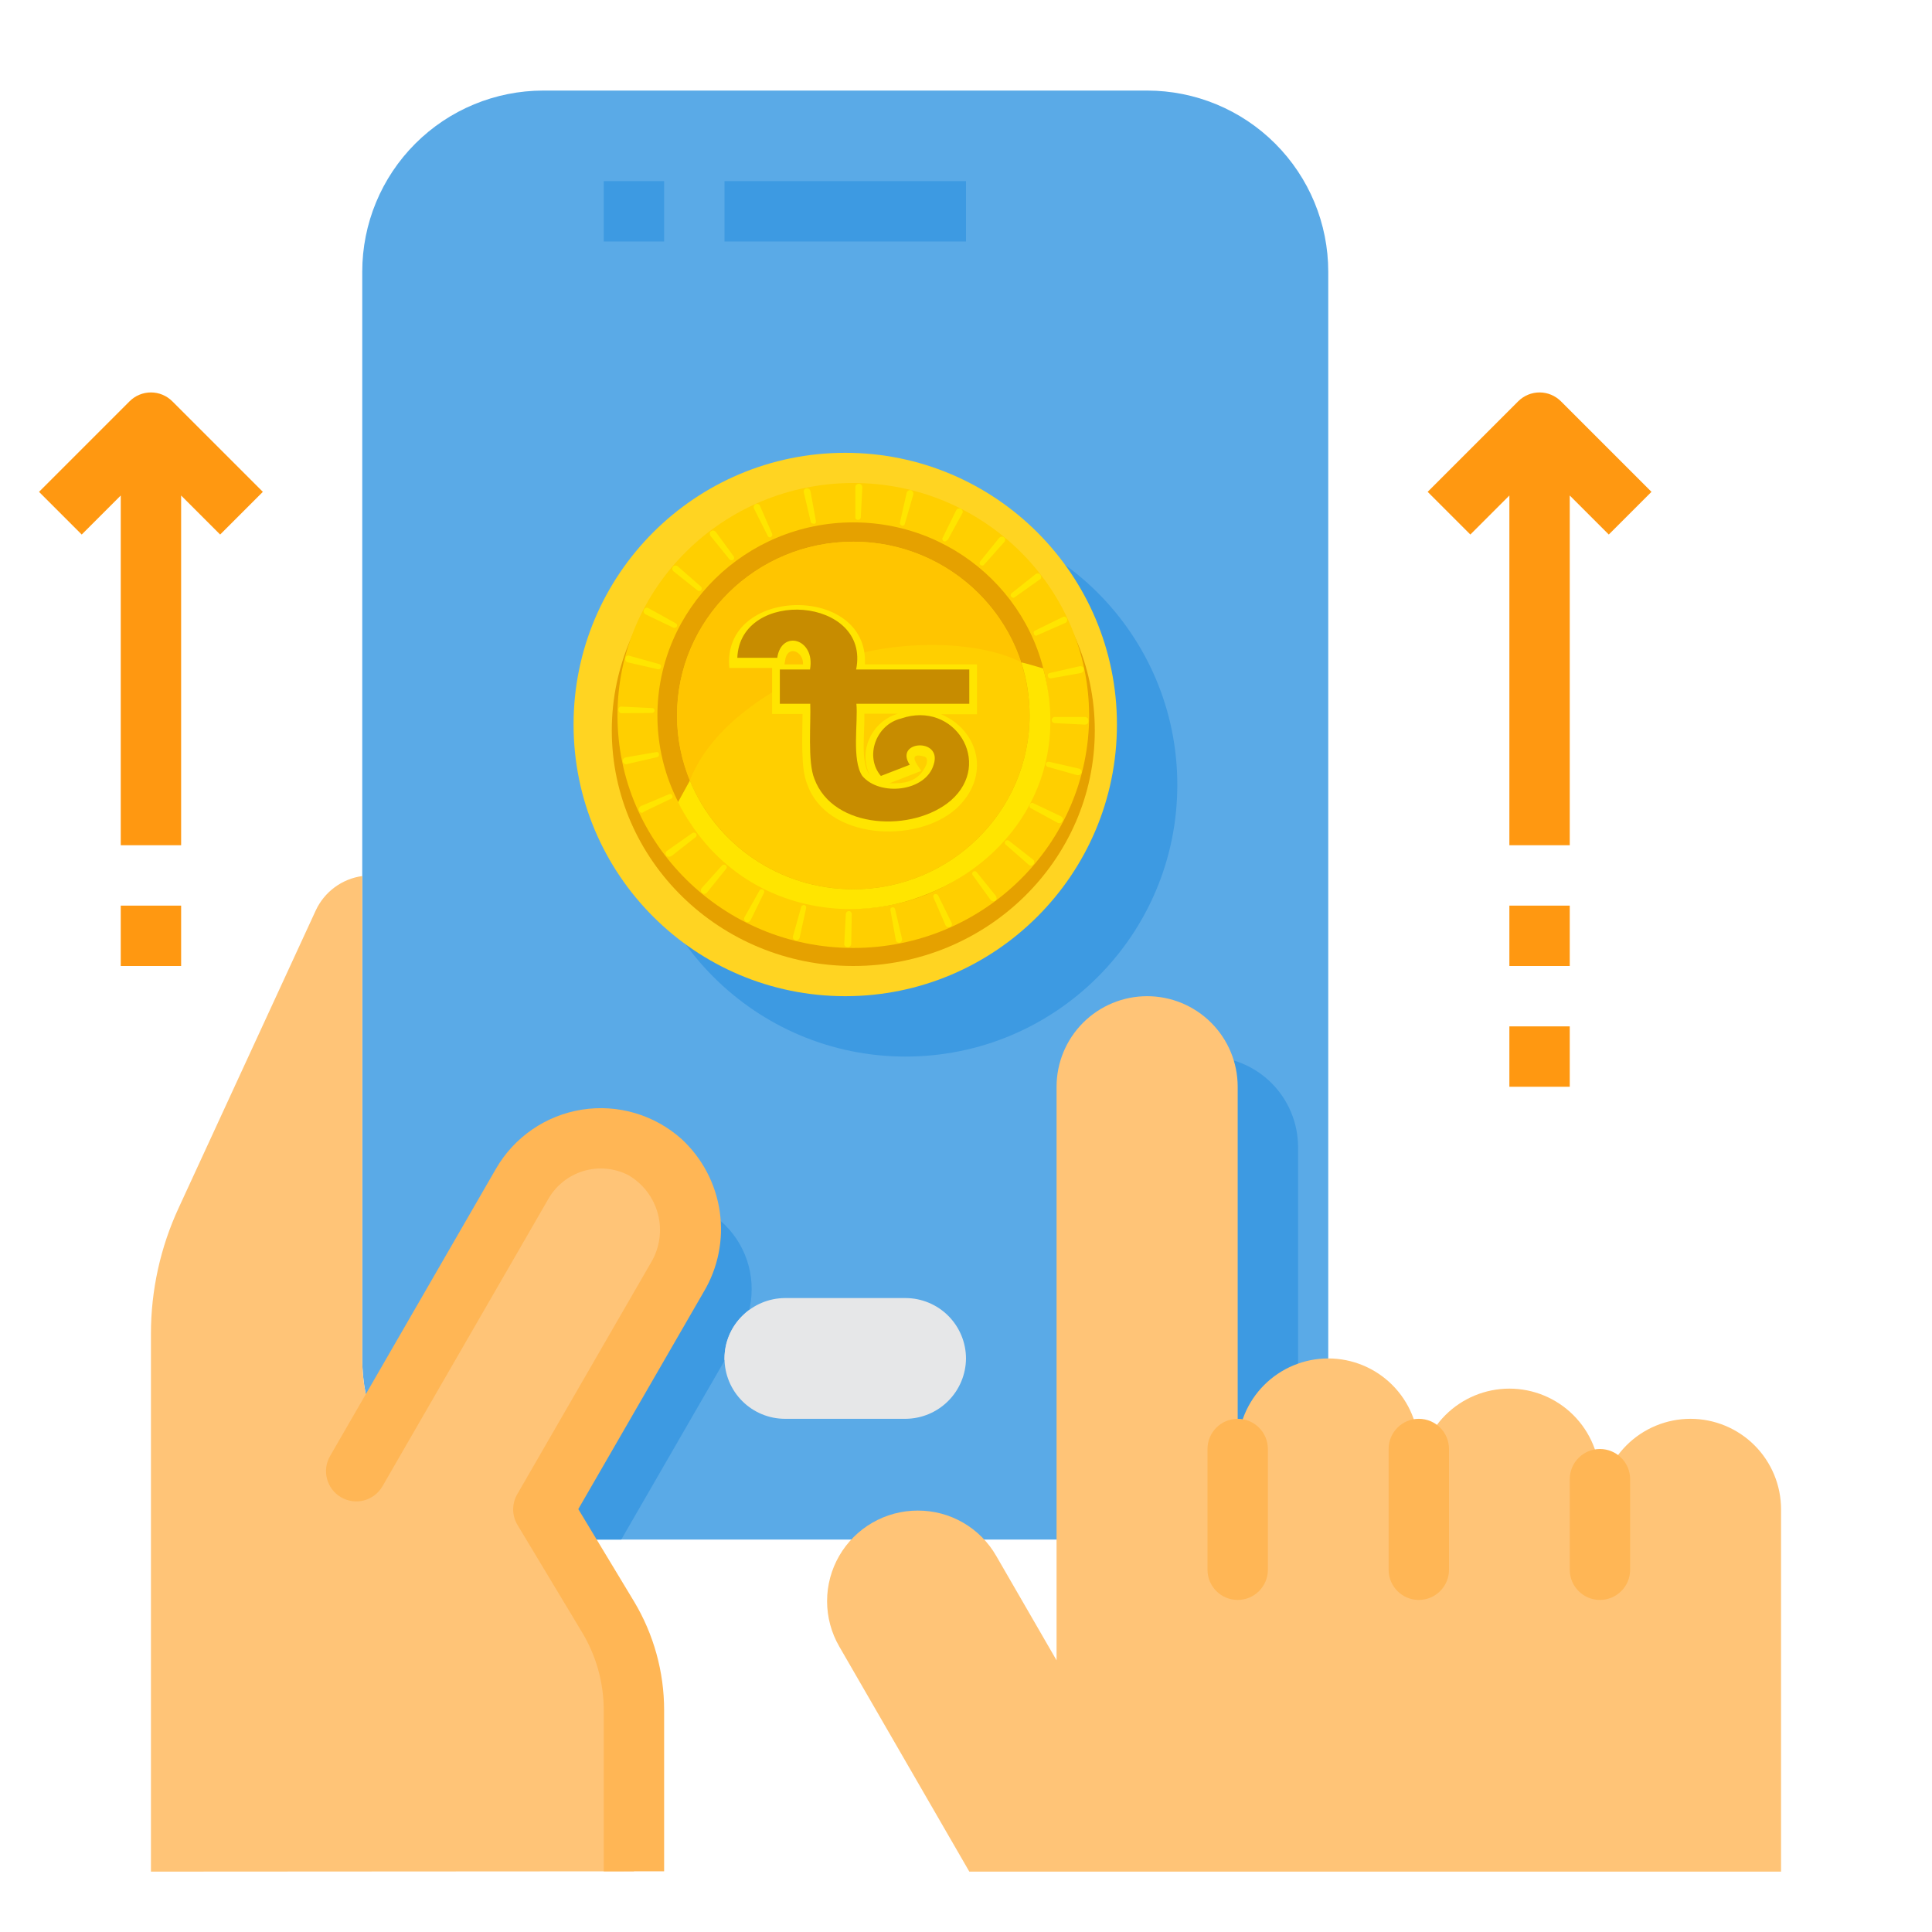 <svg width="104" height="104" viewBox="0 0 104 104" fill="none" xmlns="http://www.w3.org/2000/svg">
<path d="M71.5 14.625V73.125C71.508 75.04 70.942 76.913 69.875 78.504C68.989 79.848 67.782 80.952 66.364 81.715C64.946 82.478 63.36 82.876 61.75 82.875H29.25C27.969 82.876 26.701 82.625 25.517 82.135C24.334 81.646 23.259 80.928 22.353 80.022C21.447 79.117 20.729 78.041 20.24 76.858C19.75 75.674 19.499 74.406 19.5 73.125V14.625C19.5 12.039 20.527 9.559 22.356 7.731C24.184 5.902 26.664 4.875 29.25 4.875H61.75C64.336 4.875 66.816 5.902 68.644 7.731C70.473 9.559 71.5 12.039 71.5 14.625Z" fill="#5AAAE7"/>
<path d="M40.462 69.404C40.462 70.259 40.238 71.1 39.812 71.841L33.443 82.875H30.225L29.25 81.25L36.562 68.591C36.988 67.85 37.212 67.009 37.212 66.154C37.216 65.675 37.145 65.198 37.001 64.74C37.361 64.839 37.706 64.986 38.025 65.179C38.769 65.605 39.386 66.22 39.814 66.962C40.242 67.705 40.466 68.547 40.462 69.404Z" fill="#3D9AE2"/>
<path d="M69.875 61.75V78.504C68.989 79.848 67.782 80.952 66.364 81.715C64.946 82.478 63.36 82.876 61.75 82.875H60.125V61.75C60.125 60.457 60.639 59.217 61.553 58.303C62.467 57.389 63.707 56.875 65 56.875C66.293 56.875 67.533 57.389 68.447 58.303C69.361 59.217 69.875 60.457 69.875 61.75Z" fill="#3D9AE2"/>
<path d="M40.333 70.509C40.229 70.977 40.054 71.427 39.812 71.841L39 73.239V73.125C38.998 72.698 39.081 72.275 39.246 71.882C39.411 71.488 39.653 71.132 39.959 70.834C40.076 70.717 40.201 70.608 40.333 70.509Z" fill="#D8D7DA"/>
<path d="M37.212 66.154C37.214 65.08 36.86 64.035 36.207 63.183C35.553 62.33 34.636 61.718 33.599 61.44C32.561 61.162 31.461 61.234 30.469 61.646C29.477 62.058 28.648 62.785 28.113 63.717L20.361 77.139C19.792 75.878 19.498 74.509 19.5 73.125V47.158C18.961 47.232 18.45 47.441 18.012 47.765C17.575 48.088 17.226 48.517 16.997 49.01L9.62 65.016C8.633 67.145 8.123 69.463 8.125 71.809V100.75L34.125 100.734V92.056C34.121 90.287 33.639 88.552 32.727 87.035L30.225 82.875L29.25 81.25L36.562 68.591C36.988 67.85 37.212 67.009 37.212 66.154Z" fill="#FFC477"/>
<path d="M48.75 69.875C49.611 69.878 50.436 70.221 51.045 70.83C51.654 71.439 51.997 72.264 52 73.125C51.994 73.985 51.649 74.808 51.041 75.416C50.433 76.024 49.61 76.369 48.75 76.375H42.25C41.389 76.372 40.564 76.029 39.955 75.42C39.346 74.811 39.003 73.986 39 73.125C39.006 72.265 39.351 71.442 39.959 70.834C40.567 70.226 41.39 69.881 42.25 69.875H48.75Z" fill="#E6E7E8"/>
<path d="M86.125 81.25C86.125 79.957 86.639 78.717 87.553 77.803C88.467 76.889 89.707 76.375 91 76.375C92.293 76.375 93.533 76.889 94.447 77.803C95.361 78.717 95.875 79.957 95.875 81.25V100.75H52.179L45.175 88.627C44.747 87.886 44.522 87.045 44.522 86.189C44.522 85.333 44.748 84.492 45.176 83.751C45.604 83.01 46.22 82.395 46.961 81.967C47.703 81.539 48.544 81.314 49.4 81.315C50.257 81.311 51.099 81.535 51.842 81.963C52.584 82.392 53.199 83.009 53.625 83.752L56.875 89.375V58.5C56.875 57.207 57.389 55.967 58.303 55.053C59.217 54.139 60.457 53.625 61.75 53.625C63.043 53.625 64.283 54.139 65.197 55.053C66.111 55.967 66.625 57.207 66.625 58.5V78C66.625 76.707 67.139 75.467 68.053 74.553C68.967 73.639 70.207 73.125 71.5 73.125C72.793 73.125 74.033 73.639 74.947 74.553C75.861 75.467 76.375 76.707 76.375 78V79.625C76.375 78.332 76.889 77.092 77.803 76.178C78.717 75.264 79.957 74.75 81.25 74.75C82.543 74.75 83.783 75.264 84.697 76.178C85.611 77.092 86.125 78.332 86.125 79.625V81.25Z" fill="#FFC477"/>
<path d="M48.75 56.875C56.827 56.875 63.375 50.327 63.375 42.25C63.375 34.173 56.827 27.625 48.75 27.625C40.673 27.625 34.125 34.173 34.125 42.25C34.125 50.327 40.673 56.875 48.75 56.875Z" fill="#3D9AE2"/>
<path d="M45.5 53.625C53.577 53.625 60.125 47.077 60.125 39C60.125 30.923 53.577 24.375 45.5 24.375C37.423 24.375 30.875 30.923 30.875 39C30.875 47.077 37.423 53.625 45.5 53.625Z" fill="#FFD422"/>
<g clip-path="url(#clip0_99_217)">
<path d="M45.933 26.643C38.76 26.643 32.933 32.332 32.933 39.321C32.933 46.31 38.76 52 45.933 52C53.106 52 58.933 46.31 58.933 39.321C58.933 32.319 53.092 26.643 45.933 26.643Z" fill="#E5A100"/>
<path d="M45.933 26C38.941 26 33.239 31.608 33.239 38.514C33.239 45.421 38.927 51.029 45.933 51.029C52.94 51.029 58.628 45.421 58.628 38.514C58.614 31.608 52.926 26 45.933 26Z" fill="#FFCF00"/>
<path d="M45.933 28.12C40.12 28.12 35.389 32.784 35.389 38.515C35.389 44.245 40.12 48.909 45.933 48.909C51.747 48.909 56.478 44.245 56.478 38.515C56.478 32.784 51.747 28.12 45.933 28.12ZM45.933 47.87C40.703 47.87 36.444 43.671 36.444 38.515C36.444 33.358 40.703 29.16 45.933 29.16C51.164 29.16 55.423 33.358 55.423 38.515C55.423 43.671 51.164 47.87 45.933 47.87Z" fill="#E5A100"/>
<path d="M45.628 50.988C45.573 50.988 45.517 50.961 45.489 50.933C45.462 50.892 45.434 50.851 45.448 50.796L45.531 49.196C45.545 49.1 45.6 49.046 45.697 49.046C45.739 49.046 45.781 49.059 45.809 49.1C45.836 49.128 45.85 49.169 45.85 49.196L45.822 50.81C45.822 50.906 45.739 50.988 45.628 50.988ZM48.375 50.742C48.306 50.742 48.236 50.687 48.223 50.605L47.931 48.991C47.931 48.95 47.931 48.923 47.945 48.895C47.959 48.868 48.001 48.854 48.028 48.841H48.056C48.125 48.841 48.167 48.882 48.181 48.936L48.556 50.536C48.569 50.591 48.556 50.632 48.528 50.673C48.5 50.714 48.458 50.742 48.417 50.755H48.389C48.403 50.742 48.389 50.742 48.375 50.742ZM42.867 50.619C42.853 50.619 42.839 50.619 42.825 50.619C42.77 50.605 42.728 50.578 42.701 50.523C42.673 50.482 42.673 50.427 42.687 50.4L43.131 48.813C43.145 48.758 43.214 48.718 43.27 48.718H43.297C43.367 48.731 43.408 48.8 43.394 48.882L43.047 50.468C43.034 50.55 42.95 50.619 42.867 50.619ZM51.039 49.907C50.983 49.907 50.928 49.866 50.9 49.812L50.248 48.307C50.22 48.239 50.248 48.17 50.318 48.129H50.373C50.428 48.129 50.47 48.157 50.498 48.198L51.219 49.661C51.247 49.716 51.247 49.757 51.233 49.812C51.219 49.853 51.192 49.88 51.164 49.894L51.122 49.907C51.081 49.894 51.067 49.907 51.039 49.907ZM40.245 49.634C40.217 49.634 40.19 49.634 40.162 49.62C40.12 49.593 40.092 49.566 40.065 49.511C40.051 49.456 40.051 49.415 40.078 49.374L40.883 47.938C40.911 47.87 40.98 47.87 40.994 47.87C41.022 47.87 41.05 47.87 41.063 47.883C41.105 47.897 41.119 47.924 41.133 47.965C41.147 47.993 41.133 48.02 41.133 48.047L40.411 49.524C40.384 49.593 40.314 49.634 40.245 49.634ZM53.481 48.512C53.411 48.512 53.356 48.485 53.314 48.43L52.357 47.104C52.315 47.049 52.329 46.967 52.385 46.926C52.413 46.898 52.44 46.898 52.468 46.898C52.51 46.898 52.551 46.912 52.579 46.953L53.606 48.225C53.633 48.266 53.647 48.307 53.647 48.362C53.647 48.417 53.62 48.458 53.578 48.485L53.564 48.499C53.522 48.512 53.495 48.512 53.481 48.512ZM37.914 48.116C37.873 48.116 37.831 48.102 37.803 48.075C37.72 48.006 37.706 47.883 37.775 47.801L38.871 46.584C38.899 46.556 38.941 46.543 38.982 46.543C39.01 46.543 39.052 46.556 39.066 46.57C39.121 46.611 39.149 46.693 39.093 46.762L38.067 48.034C38.025 48.088 37.97 48.116 37.914 48.116ZM55.493 46.598C55.451 46.598 55.409 46.584 55.368 46.543L54.133 45.462C54.077 45.408 54.077 45.326 54.119 45.271C54.147 45.243 54.188 45.23 54.23 45.23C54.258 45.23 54.285 45.243 54.313 45.257L55.604 46.269C55.645 46.297 55.673 46.351 55.673 46.392C55.673 46.42 55.673 46.474 55.631 46.516L55.617 46.529V46.543C55.576 46.584 55.534 46.598 55.493 46.598ZM36.013 46.119C35.958 46.119 35.902 46.092 35.861 46.05C35.833 46.01 35.819 45.955 35.833 45.9C35.833 45.873 35.861 45.832 35.902 45.804L37.262 44.847C37.276 44.833 37.318 44.82 37.345 44.82C37.387 44.82 37.442 44.833 37.47 44.874C37.526 44.943 37.498 45.011 37.442 45.066L36.152 46.078C36.097 46.105 36.055 46.119 36.013 46.119ZM57.033 44.313C57.005 44.313 56.977 44.3 56.949 44.3L55.493 43.507C55.409 43.465 55.409 43.383 55.437 43.315L55.451 43.288V43.274C55.479 43.247 55.52 43.219 55.562 43.219C55.576 43.219 55.59 43.219 55.617 43.233L57.116 43.944C57.157 43.972 57.199 44.013 57.213 44.054C57.227 44.095 57.227 44.136 57.199 44.177L57.185 44.204V44.218C57.144 44.286 57.088 44.313 57.033 44.313ZM34.557 43.753C34.487 43.753 34.432 43.712 34.404 43.643C34.376 43.602 34.376 43.561 34.39 43.507C34.404 43.465 34.446 43.425 34.487 43.397L36.013 42.754C36.027 42.754 36.055 42.741 36.069 42.741C36.124 42.741 36.166 42.768 36.194 42.823C36.221 42.877 36.194 42.973 36.138 42.987L34.654 43.698C34.612 43.739 34.584 43.753 34.557 43.753ZM58.032 41.728C58.018 41.728 58.004 41.728 57.99 41.728L56.394 41.277C56.325 41.264 56.283 41.181 56.297 41.113V41.099C56.325 41.045 56.367 41.004 56.436 41.004H56.464L58.073 41.373C58.129 41.387 58.17 41.414 58.198 41.455C58.226 41.496 58.226 41.537 58.226 41.578C58.184 41.674 58.115 41.728 58.032 41.728ZM33.71 41.14C33.627 41.14 33.558 41.086 33.53 41.017V40.99V40.976C33.516 40.922 33.53 40.881 33.558 40.853C33.585 40.812 33.627 40.785 33.682 40.771L35.334 40.484H35.361C35.417 40.484 35.458 40.525 35.472 40.566V40.593V40.607C35.486 40.675 35.444 40.744 35.375 40.758L33.766 41.127C33.752 41.14 33.724 41.14 33.71 41.14ZM56.769 38.925C56.672 38.911 56.616 38.856 56.616 38.761C56.616 38.665 56.686 38.596 56.783 38.596H58.406C58.462 38.596 58.503 38.624 58.545 38.651C58.573 38.692 58.587 38.733 58.587 38.774V38.843C58.587 38.897 58.573 38.925 58.559 38.938C58.517 38.98 58.462 39.007 58.406 39.007L56.769 38.925ZM33.447 38.391C33.363 38.391 33.294 38.309 33.294 38.214C33.28 38.104 33.35 38.036 33.447 38.036L35.125 38.118C35.181 38.118 35.236 38.172 35.236 38.255C35.236 38.309 35.167 38.378 35.112 38.378L33.447 38.391ZM56.561 36.518C56.492 36.518 56.422 36.477 56.408 36.395C56.394 36.353 56.408 36.312 56.422 36.285C56.436 36.258 56.464 36.244 56.505 36.23L58.129 35.861H58.17C58.254 35.861 58.323 35.916 58.337 35.984V36.012C58.364 36.121 58.281 36.203 58.184 36.23L56.561 36.518ZM35.444 36.025C35.431 36.025 35.417 36.025 35.417 36.025L33.794 35.656C33.696 35.629 33.641 35.533 33.669 35.437V35.423V35.396C33.696 35.328 33.766 35.287 33.835 35.287C33.849 35.287 33.863 35.287 33.877 35.3L35.5 35.752C35.528 35.765 35.556 35.779 35.569 35.806C35.583 35.82 35.597 35.861 35.583 35.889V35.902V35.929C35.556 35.998 35.514 36.025 35.444 36.025ZM55.77 34.22C55.728 34.22 55.687 34.193 55.659 34.138C55.645 34.111 55.645 34.069 55.645 34.028C55.659 33.987 55.687 33.96 55.715 33.946L57.199 33.221C57.227 33.208 57.255 33.194 57.282 33.194C57.352 33.194 57.407 33.235 57.435 33.29C57.449 33.331 57.463 33.386 57.435 33.44C57.421 33.481 57.379 33.522 57.338 33.536L55.812 34.206L55.798 34.22C55.798 34.22 55.784 34.22 55.77 34.22ZM36.291 33.796C36.277 33.796 36.249 33.796 36.235 33.782L34.751 33.071C34.709 33.044 34.668 33.003 34.654 32.962C34.64 32.921 34.64 32.866 34.668 32.825L34.681 32.797V32.784C34.723 32.729 34.779 32.715 34.834 32.715C34.862 32.715 34.89 32.729 34.917 32.743L36.374 33.55C36.416 33.577 36.43 33.604 36.444 33.632C36.457 33.673 36.444 33.7 36.43 33.741C36.402 33.769 36.346 33.796 36.291 33.796ZM54.549 32.182C54.508 32.182 54.466 32.155 54.438 32.127C54.383 32.059 54.397 31.991 54.452 31.936L55.742 30.91C55.77 30.883 55.812 30.869 55.867 30.869C55.895 30.869 55.964 30.883 56.006 30.937C56.034 30.978 56.047 31.019 56.047 31.074C56.047 31.129 56.02 31.17 55.964 31.197L54.632 32.141C54.605 32.168 54.577 32.182 54.549 32.182ZM37.637 31.813C37.609 31.813 37.581 31.813 37.553 31.785L36.263 30.76C36.18 30.691 36.166 30.582 36.235 30.5C36.263 30.459 36.319 30.445 36.374 30.445C36.416 30.445 36.457 30.459 36.485 30.486L37.734 31.58C37.761 31.608 37.775 31.635 37.775 31.676C37.775 31.717 37.761 31.744 37.748 31.772C37.72 31.799 37.678 31.813 37.637 31.813ZM52.87 30.445C52.843 30.445 52.815 30.431 52.787 30.418C52.718 30.363 52.718 30.295 52.759 30.226L53.786 28.954C53.828 28.913 53.883 28.886 53.939 28.886C53.966 28.886 54.008 28.886 54.05 28.927C54.091 28.954 54.105 28.995 54.105 29.05C54.105 29.105 54.091 29.146 54.063 29.173L52.968 30.404C52.954 30.431 52.912 30.445 52.87 30.445ZM39.385 30.158C39.343 30.158 39.301 30.144 39.274 30.117L38.247 28.845C38.219 28.804 38.206 28.749 38.206 28.708C38.206 28.681 38.219 28.626 38.275 28.599C38.316 28.571 38.358 28.558 38.372 28.558C38.428 28.558 38.497 28.585 38.538 28.64L39.496 29.953C39.537 30.007 39.523 30.089 39.468 30.144C39.454 30.144 39.426 30.158 39.385 30.158ZM50.859 29.146C50.845 29.146 50.817 29.146 50.803 29.132C50.775 29.118 50.748 29.091 50.734 29.05C50.72 29.009 50.72 28.982 50.748 28.941L51.469 27.477C51.497 27.409 51.566 27.368 51.636 27.368C51.663 27.368 51.691 27.368 51.719 27.381C51.76 27.409 51.788 27.436 51.816 27.491C51.83 27.546 51.83 27.587 51.802 27.628L51.025 29.05C50.956 29.105 50.9 29.146 50.859 29.146ZM41.452 28.927C41.397 28.927 41.355 28.899 41.327 28.845L40.592 27.381C40.564 27.34 40.564 27.286 40.578 27.245C40.592 27.204 40.633 27.163 40.675 27.135C40.689 27.135 40.717 27.122 40.744 27.122C40.814 27.122 40.883 27.163 40.911 27.231L41.563 28.735C41.591 28.804 41.563 28.872 41.494 28.913C41.494 28.927 41.48 28.927 41.452 28.927ZM48.597 28.298C48.583 28.298 48.569 28.298 48.556 28.298C48.514 28.284 48.486 28.257 48.458 28.229C48.444 28.202 48.431 28.175 48.444 28.134L48.805 26.533C48.819 26.451 48.902 26.383 48.986 26.383H49.027C49.124 26.41 49.18 26.506 49.166 26.616L48.708 28.188C48.694 28.27 48.639 28.298 48.597 28.298ZM43.783 28.188C43.714 28.188 43.644 28.147 43.644 28.093L43.27 26.506C43.256 26.451 43.27 26.397 43.297 26.356C43.325 26.315 43.367 26.301 43.408 26.287H43.45C43.533 26.287 43.616 26.356 43.63 26.451L43.922 28.052C43.922 28.093 43.922 28.12 43.908 28.147C43.894 28.175 43.852 28.188 43.825 28.202C43.797 28.188 43.783 28.188 43.783 28.188ZM46.183 27.983C46.086 27.983 46.044 27.915 46.044 27.846V26.219C46.044 26.109 46.141 26.041 46.225 26.041H46.239C46.336 26.041 46.419 26.123 46.419 26.233L46.336 27.86C46.336 27.915 46.266 27.983 46.183 27.983Z" fill="#FFE500"/>
<path d="M49.596 48.252C48.403 48.704 47.099 48.936 45.795 48.936C42.576 48.936 39.26 47.514 37.151 44.3C36.666 43.575 36.499 43.178 36.499 43.178L37.123 42.043C37.123 42.029 37.123 42.016 37.137 42.016C38.538 45.449 41.965 47.869 45.933 47.869C51.164 47.869 55.423 43.67 55.423 38.514C55.423 37.529 55.271 36.572 54.979 35.669V35.656C55.243 35.711 55.742 35.861 56.158 35.984C57.726 41.851 54.285 46.543 49.596 48.252Z" fill="#FFE500"/>
<path d="M45.933 29.159C40.703 29.159 36.444 33.358 36.444 38.514C36.444 39.745 36.693 40.921 37.137 42.002C38.414 38.774 42.132 36.681 45.17 35.519C47.695 34.562 52.26 34.302 54.965 35.642C53.731 31.895 50.151 29.159 45.933 29.159Z" fill="#FFC500"/>
<path d="M52.593 35.765H46.558C46.78 31.416 38.83 31.539 39.26 35.957H41.563V38.432H43.2C43.2 39.636 43.089 41.345 43.45 42.207C44.49 45.202 49.319 45.449 51.469 43.534C53.384 41.769 52.676 39.294 50.651 38.446H52.593V35.765ZM49.596 41.496C49.319 41.113 48.847 40.47 49.776 40.73C49.832 40.757 49.971 40.839 49.86 41.168C49.444 42.139 48.611 42.18 47.876 42.166L49.596 41.496ZM46.71 39.991C46.516 40.58 46.558 41.195 46.807 41.701C46.308 41.044 46.558 39.417 46.53 38.419H48.334C47.584 38.637 46.974 39.212 46.71 39.991ZM42.257 35.601C42.34 34.685 43.256 35.027 43.228 35.765H42.229L42.257 35.601Z" fill="#FFE500"/>
<path d="M52.177 36.039V37.885H46.1C46.197 38.87 45.836 40.908 46.419 41.77C47.349 42.877 49.832 42.631 50.262 41.154C50.734 39.691 48.112 39.868 48.972 41.168L47.418 41.77C46.53 40.716 47.154 39.007 48.5 38.679C51.386 37.68 53.481 41.072 51.192 43.083C49.18 44.819 44.851 44.669 43.838 41.92C43.464 41.017 43.658 38.87 43.616 37.885H41.979V36.039H43.602C43.908 34.384 42.062 33.864 41.84 35.41H39.69C39.843 31.621 46.877 32.114 46.086 36.039H52.177Z" fill="#C78C00"/>
</g>
<path d="M32.5 9.75H35.75V13H32.5V9.75Z" fill="#3D9AE2"/>
<path d="M39 9.75H52V13H39V9.75Z" fill="#3D9AE2"/>
<path d="M6.976 21.601L2.101 26.476L4.399 28.774L6.5 26.673V45.5H9.75V26.673L11.851 28.774L14.149 26.476L9.274 21.601C8.969 21.297 8.556 21.125 8.125 21.125C7.694 21.125 7.281 21.297 6.976 21.601Z" fill="#FF9811"/>
<path d="M88.899 26.476L84.024 21.601C83.719 21.297 83.306 21.125 82.875 21.125C82.444 21.125 82.031 21.297 81.726 21.601L76.851 26.476L79.149 28.774L81.25 26.673V45.5H84.5V26.673L86.601 28.774L88.899 26.476Z" fill="#FF9811"/>
<path d="M81.25 48.75H84.5V52H81.25V48.75Z" fill="#FF9811"/>
<path d="M81.25 55.25H84.5V58.5H81.25V55.25Z" fill="#FF9811"/>
<path d="M6.5 48.75H9.75V52H6.5V48.75Z" fill="#FF9811"/>
<path d="M35.75 100.734H32.5V92.064C32.5 90.588 32.098 89.139 31.337 87.874L27.857 82.088C27.708 81.84 27.627 81.556 27.624 81.266C27.622 80.976 27.696 80.691 27.841 80.439L35.043 67.966C35.276 67.577 35.429 67.145 35.493 66.696C35.558 66.248 35.532 65.79 35.417 65.352C35.303 64.913 35.102 64.501 34.827 64.141C34.552 63.781 34.208 63.479 33.815 63.253C33.073 62.876 32.215 62.797 31.417 63.034C30.619 63.271 29.942 63.805 29.526 64.525L20.589 80.005C20.482 80.191 20.34 80.354 20.17 80.484C20 80.615 19.806 80.71 19.599 80.766C19.392 80.821 19.177 80.835 18.964 80.806C18.752 80.778 18.548 80.708 18.363 80.6C18.177 80.493 18.015 80.351 17.885 80.182C17.755 80.012 17.66 79.819 17.605 79.613C17.549 79.406 17.535 79.191 17.563 78.979C17.591 78.768 17.661 78.564 17.768 78.379L26.705 62.901C27.191 62.062 27.858 61.343 28.657 60.795C29.456 60.246 30.367 59.884 31.325 59.732C32.282 59.581 33.26 59.645 34.19 59.92C35.119 60.195 35.975 60.673 36.696 61.321C37.806 62.349 38.529 63.726 38.745 65.223C38.961 66.72 38.655 68.246 37.88 69.545L31.13 81.235L34.125 86.198C35.189 87.969 35.751 89.997 35.75 92.063V100.734Z" fill="#FFB655"/>
<path d="M68.25 78C68.25 77.103 67.522 76.375 66.625 76.375C65.728 76.375 65 77.103 65 78V84.5C65 85.397 65.728 86.125 66.625 86.125C67.522 86.125 68.25 85.397 68.25 84.5V78Z" fill="#FFB655"/>
<path d="M78 78C78 77.103 77.272 76.375 76.375 76.375C75.478 76.375 74.75 77.103 74.75 78V84.5C74.75 85.397 75.478 86.125 76.375 86.125C77.272 86.125 78 85.397 78 84.5V78Z" fill="#FFB655"/>
<path d="M87.75 79.625C87.75 78.728 87.022 78 86.125 78C85.228 78 84.5 78.728 84.5 79.625V84.5C84.5 85.397 85.228 86.125 86.125 86.125C87.022 86.125 87.75 85.397 87.75 84.5V79.625Z" fill="#FFB655"/>
<defs>
<clipPath id="clip0_99_217">
<rect width="26" height="26" fill="white" transform="translate(32.933 26)"/>
</clipPath>
</defs>
</svg>
